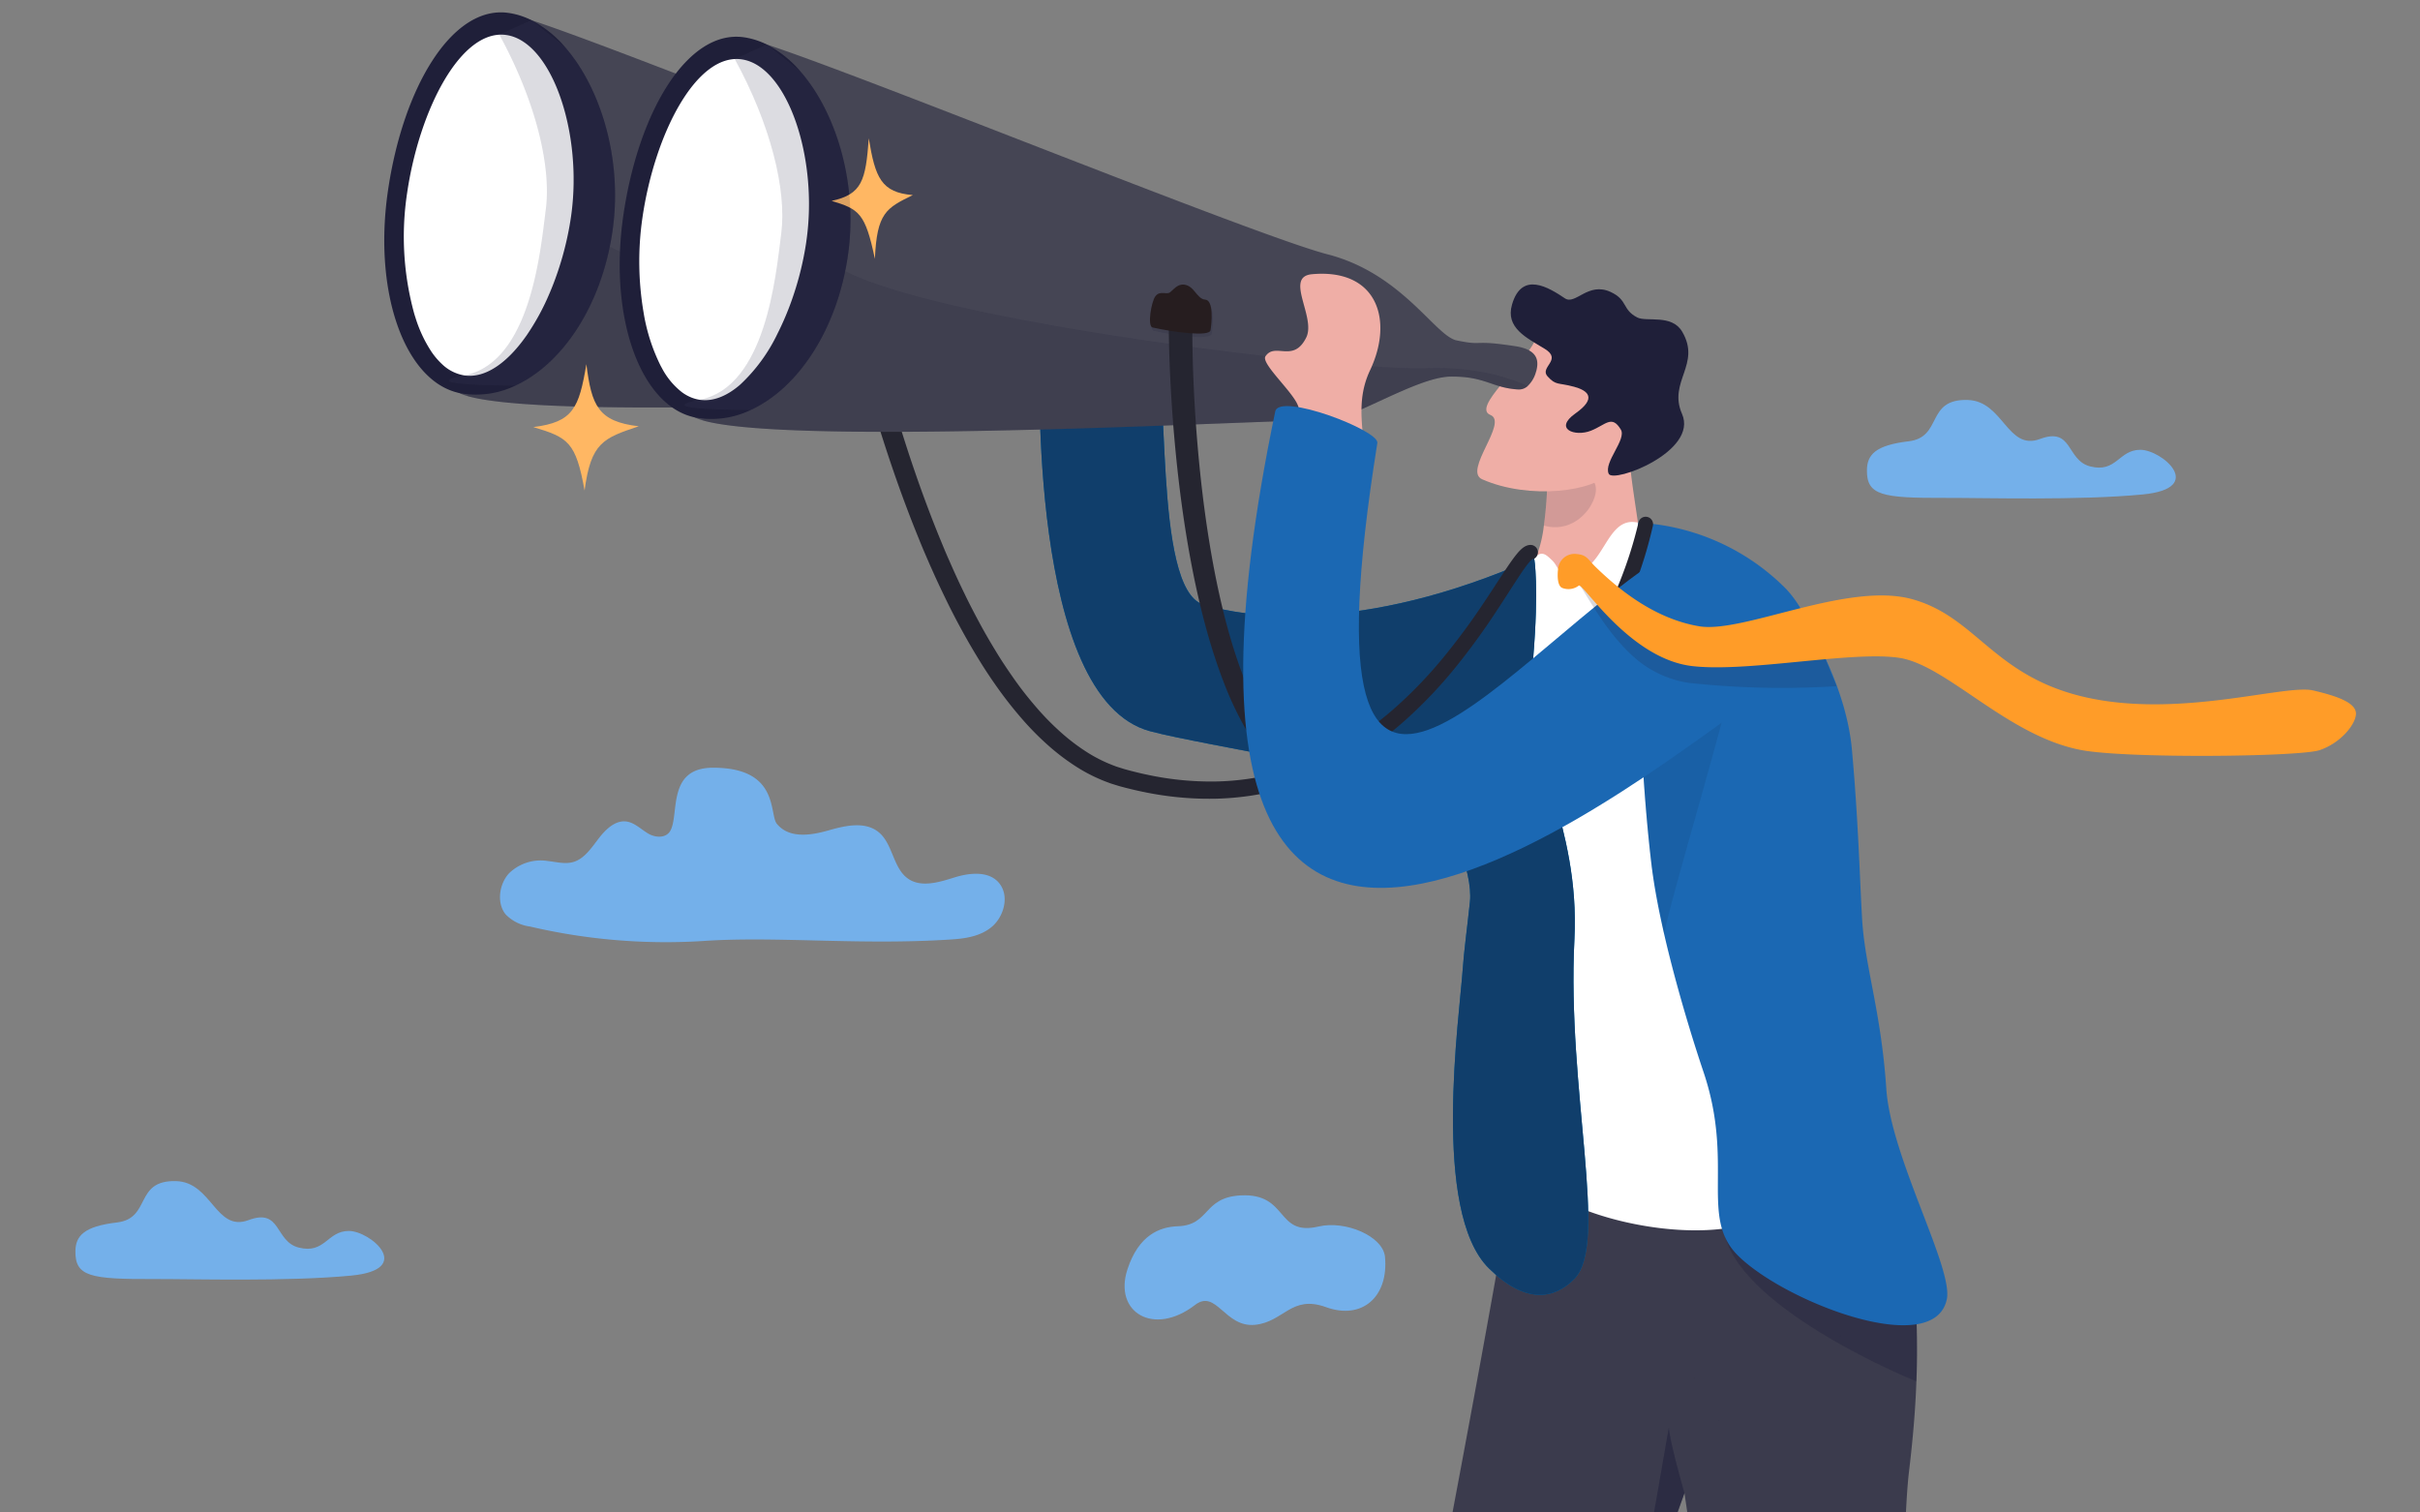 <svg xmlns="http://www.w3.org/2000/svg" xmlns:xlink="http://www.w3.org/1999/xlink" width="400" height="250" viewBox="0 0 400 250">
  <rect x="0" y="0" width="400" height="250" fill="#808080" stroke="none"/>
  <defs>
    <clipPath id="clip-path">
      <rect id="Rectangle_8245" data-name="Rectangle 8245" width="400" height="250" transform="translate(18 0)" fill="none"/>
    </clipPath>
    <clipPath id="clip-path-2">
      <rect id="Rectangle_8244" data-name="Rectangle 8244" width="457.688" height="304.78" fill="#1b68b3"/>
    </clipPath>
    <clipPath id="clip-path-3">
      <rect id="Rectangle_8219" data-name="Rectangle 8219" width="43.104" height="21.432" fill="#74b0ea"/>
    </clipPath>
    <clipPath id="clip-path-4">
      <rect id="Rectangle_8220" data-name="Rectangle 8220" width="0.192" height="0.121" fill="none"/>
    </clipPath>
    <clipPath id="clip-path-5">
      <rect id="Rectangle_8221" data-name="Rectangle 8221" width="8.861" height="36.078" fill="none"/>
    </clipPath>
    <clipPath id="clip-path-6">
      <rect id="Rectangle_8222" data-name="Rectangle 8222" width="31.698" height="23.85" fill="none"/>
    </clipPath>
    <clipPath id="clip-path-7">
      <rect id="Rectangle_8223" data-name="Rectangle 8223" width="0.204" height="0.032" fill="none"/>
    </clipPath>
    <clipPath id="clip-path-8">
      <rect id="Rectangle_8224" data-name="Rectangle 8224" width="0.18" height="0.11" fill="none"/>
    </clipPath>
    <clipPath id="clip-path-9">
      <rect id="Rectangle_8225" data-name="Rectangle 8225" width="8.605" height="12.469" fill="none"/>
    </clipPath>
    <clipPath id="clip-path-10">
      <rect id="Rectangle_8226" data-name="Rectangle 8226" width="90.729" height="158.095" fill="#103e6b"/>
    </clipPath>
    <clipPath id="clip-path-11">
      <rect id="Rectangle_8227" data-name="Rectangle 8227" width="15.317" height="43.407" fill="#103e6b"/>
    </clipPath>
    <clipPath id="clip-path-12">
      <rect id="Rectangle_8228" data-name="Rectangle 8228" width="138.385" height="29.565" fill="none"/>
    </clipPath>
    <clipPath id="clip-path-13">
      <rect id="Rectangle_8229" data-name="Rectangle 8229" width="136.388" height="29.565" fill="none"/>
    </clipPath>
    <clipPath id="clip-path-14">
      <rect id="Rectangle_8230" data-name="Rectangle 8230" width="10.196" height="8.107" fill="none"/>
    </clipPath>
    <clipPath id="clip-path-15">
      <rect id="Rectangle_8231" data-name="Rectangle 8231" width="44.294" height="20.489" fill="none"/>
    </clipPath>
    <clipPath id="clip-path-16">
      <rect id="Rectangle_8233" data-name="Rectangle 8233" width="27.439" height="60.403" fill="none"/>
    </clipPath>
    <clipPath id="clip-path-17">
      <rect id="Rectangle_8243" data-name="Rectangle 8243" width="27.44" height="60.404" fill="none"/>
    </clipPath>
  </defs>
  <g id="Group_16670" data-name="Group 16670" transform="translate(-18 -106)">
    <g id="Group_16669" data-name="Group 16669" transform="translate(0 106)" clip-path="url(#clip-path)">
      <g id="Group_16668" data-name="Group 16668" transform="translate(0 -54.78)">
        <g id="Group_16667" data-name="Group 16667" transform="translate(0 0)" clip-path="url(#clip-path-2)">
          <g id="Group_16594" data-name="Group 16594" transform="translate(203.879 252.354)">
            <g id="Group_16593" data-name="Group 16593">
              <g id="Group_16592" data-name="Group 16592" clip-path="url(#clip-path-3)">
                <path id="Path_15891" data-name="Path 15891" d="M1379.411,1665.363c.607,6.514-3.727,10.477-9.758,8.29-5.724-2.075-6.95,2.419-11.684,2.918-5.047.532-6.428-5.994-9.958-3.277-6.811,5.243-13.475,1.235-11.186-5.841,1.851-5.723,5.354-7.068,8.32-7.168,5.381-.182,4.133-4.757,10.39-5.1,7.986-.434,5.757,6.825,12.9,5.14,4.428-1.045,10.658,1.594,10.978,5.036" transform="translate(-1336.364 -1655.169)" fill="#74b0ea" fill-rule="evenodd"/>
              </g>
            </g>
          </g>
          <path id="Path_15892" data-name="Path 15892" d="M1699.846,1628.324c-.2,2.514-.467,5.249-.829,8.245-1.359,11.233-1.185,49.159-.485,73.224.7,23.947,61.69,40.728,63.7,42.689s-7.049,20.592-9.735,19.938-74.855-18.3-81.233-56.873c-2.219-13.422-3.179-33.458-9.378-75.3l0,.007c-.07.194-1.581,4.269-3.781,10.54-4.707,13.386-13.278,37.794-17.048,54.726-5.877,26.419-2.1,94.262-4.559,96.638-7.328,4.2-19.731,4.611-23.041-1.226,0,0-3.875-84.906-1.268-98.244,1.766-9.068,19.154-98.195,22.483-122.069,0,0,53.379-7.21,55.394,14.643.274,2.988,9.636-1.154,9.6,1.364-.052,3.393.14,6.537.329,9.986a148.441,148.441,0,0,1-.148,21.71" transform="translate(-1365.465 -1338.676)" fill="#3b3b4d"/>
          <g id="Group_16597" data-name="Group 16597" transform="translate(302.016 289.477)" opacity="0.46">
            <g id="Group_16596" data-name="Group 16596">
              <g id="Group_16595" data-name="Group 16595" clip-path="url(#clip-path-4)">
                <path id="Path_15893" data-name="Path 15893" d="M1979.815,1898.587a.325.325,0,0,0-.009.034,1.846,1.846,0,0,1-.183-.12,1.6,1.6,0,0,1,.192.086" transform="translate(-1979.623 -1898.501)" fill="#1f1f3b"/>
              </g>
            </g>
          </g>
          <g id="Group_16600" data-name="Group 16600" transform="translate(287.564 290.676)" opacity="0.54">
            <g id="Group_16599" data-name="Group 16599">
              <g id="Group_16598" data-name="Group 16598" clip-path="url(#clip-path-5)">
                <path id="Path_15894" data-name="Path 15894" d="M1893.753,1917.255l0,.007c-.07.194-6.656,18.9-8.856,25.172l6.279-36.078s-.093,1.513,2.581,10.9" transform="translate(-1884.892 -1906.356)" fill="#1f1f3b"/>
              </g>
            </g>
          </g>
          <g id="Group_16603" data-name="Group 16603" transform="translate(303.153 259.234)" opacity="0.35">
            <g id="Group_16602" data-name="Group 16602">
              <g id="Group_16601" data-name="Group 16601" clip-path="url(#clip-path-6)">
                <path id="Path_15895" data-name="Path 15895" d="M2018.679,1724.119c-.544-.118-28.188-11.5-31.611-23.85,0,0,24.251,1.414,31.295,2.148.307,5.634.537,18.513.317,21.7" transform="translate(-1987.068 -1700.269)" fill="#1f1f3b"/>
              </g>
            </g>
          </g>
          <g id="Group_16606" data-name="Group 16606" transform="translate(322.061 275.571)" opacity="0.46">
            <g id="Group_16605" data-name="Group 16605">
              <g id="Group_16604" data-name="Group 16604" clip-path="url(#clip-path-7)">
                <path id="Path_15896" data-name="Path 15896" d="M2111.207,1807.346s0,.012.01.032a1.621,1.621,0,0,1-.2-.013,1.455,1.455,0,0,1,.194-.019" transform="translate(-2111.013 -1807.347)" fill="#1f1f39"/>
              </g>
            </g>
          </g>
          <path id="Path_15897" data-name="Path 15897" d="M1208.782,610.758c3.463-15.976-6.437-10.77-6.846-20.56-.067-1.605,10.116-9.036,14.962-4.119s6.345,15.248,5.6,20.009-6.868,5.376-8.437,4.808-5.276-.138-5.276-.138" transform="translate(-1018.565 -495.424)" fill="#efaea6"/>
          <g id="Group_16609" data-name="Group 16609" transform="translate(297.906 282.499)" opacity="0.46">
            <g id="Group_16608" data-name="Group 16608">
              <g id="Group_16607" data-name="Group 16607" clip-path="url(#clip-path-8)">
                <path id="Path_15898" data-name="Path 15898" d="M1952.858,1852.839s0,.013-.007.034a1.618,1.618,0,0,1-.174-.11,1.442,1.442,0,0,1,.181.076" transform="translate(-1952.678 -1852.763)" fill="#1f1f39"/>
              </g>
            </g>
          </g>
          <path id="Path_15899" data-name="Path 15899" d="M1774.422,833.395l-12.511,2.161s-12.161,1.933-9.884-.724c3.048-3.548,2.842-7.3,4.059-9.689a20.451,20.451,0,0,0,1.59-5.983,64.893,64.893,0,0,0,.585-7.868l-.16-.99,1.337-2.807,3.913-8.214s8.183,4.329,8.592,9.877c.375,5.06,3.156,18.7,2.478,24.236" transform="translate(-1484.493 -677.504)" fill="#efaea6"/>
          <g id="Group_16612" data-name="Group 16612" transform="translate(273.183 129.452)" opacity="0.14">
            <g id="Group_16611" data-name="Group 16611">
              <g id="Group_16610" data-name="Group 16610" clip-path="url(#clip-path-9)">
                <path id="Path_15900" data-name="Path 15900" d="M1790.635,861.8a64.907,64.907,0,0,0,.586-7.868l-.16-.99,1.337-2.807,1.422-.539a56.011,56.011,0,0,1,5.085,5c1.512,2.084-2.265,8.887-8.27,7.2" transform="translate(-1790.634 -849.593)" fill="#1f1f39"/>
              </g>
            </g>
          </g>
          <path id="Path_15901" data-name="Path 15901" d="M1741.845,925.764c-5.3-1.253-5.445,7.7-10.709,8.349-2.779.342-2.214-.938-3.585-2.21-.844-.783-1.642-1.668-2.868-.259-24.939,28.669,5.046,97.159,1.927,102.151-2.551,4.083,19.862,11.851,33.574,7.8,18.805-5.559,16.78-26.807,16.064-30.852s-15.779-72.678-15.779-72.678a103.9,103.9,0,0,1-18.624-12.3" transform="translate(-1453.093 -784.589)" fill="#fff"/>
          <path id="Path_15902" data-name="Path 15902" d="M1244.076,729.189c.1,1.921-1.979,57.117,18.3,62.521,8.971,2.391,40.222,7.016,45.414,10.839,3.952,2.91,7.979,12.192,7.434,17.374-.441,4.167-.99,8.192-1.193,11.171-.52,7.652-5.206,39.977,4.315,49.38,6.052,5.976,10.828,5.151,14.158,1.736,5.715-5.861-1.269-31.065-.009-56.077.974-19.337-8.172-30.31-6.829-46.314,1.018-12.108.182-16.7.182-16.7-28.853,12.813-48.125,9.688-54.718,7.637-8.47-2.633-5.209-39.8-8.354-42.047-1.239-.885-18.951-4.118-18.7.48" transform="translate(-1054.261 -616.063)" fill="#0267a4"/>
          <g id="Group_16615" data-name="Group 16615" transform="translate(189.797 110.716)">
            <g id="Group_16614" data-name="Group 16614">
              <g id="Group_16613" data-name="Group 16613" clip-path="url(#clip-path-10)">
                <path id="Path_15903" data-name="Path 15903" d="M1244.076,729.189c.1,1.921-1.979,57.117,18.3,62.521,8.971,2.391,40.222,7.016,45.414,10.839,3.952,2.91,7.979,12.192,7.434,17.374-.441,4.167-.99,8.192-1.193,11.171-.52,7.652-5.206,39.977,4.315,49.38,6.052,5.976,10.828,5.151,14.158,1.736,5.715-5.861-1.269-31.065-.009-56.077.974-19.337-8.172-30.31-6.829-46.314,1.018-12.108.182-16.7.182-16.7-28.853,12.813-48.125,9.688-54.718,7.637-8.47-2.633-5.209-39.8-8.354-42.047-1.239-.885-18.951-4.118-18.7.48" transform="translate(-1244.059 -726.779)" fill="#103e6b"/>
              </g>
            </g>
          </g>
          <path id="Path_15904" data-name="Path 15904" d="M1943,1054.834c-2.156,9.943-26.912.345-34.547-7.3-6.33-6.341-.545-15.121-5.658-30.306-2.586-7.672-6.532-20.9-8.17-31.19-.16-1.013-.3-2-.413-2.949-.95-7.969-1.533-16.6-1.884-24.7-.16-3.683-.273-7.26-.348-10.614-.048-2.152-.08-4.216-.1-6.158-.077-7.189.009-12.743.1-15.187a37.071,37.071,0,0,1,24.528,11.011,18.944,18.944,0,0,1,3.551,5.626c.893,1.986,6.373,10.953,7.266,20.878,1.077,11.98,1.265,20.711,1.68,27.937.458,7.965,3.151,15.334,4,28.085.764,11.45,11.123,29.685,10,34.867" transform="translate(-1603.222 -785.255)" fill="#1b68b3"/>
          <g id="Group_16618" data-name="Group 16618" transform="translate(289.106 165.767)" opacity="0.18">
            <g id="Group_16617" data-name="Group 16617">
              <g id="Group_16616" data-name="Group 16616" clip-path="url(#clip-path-11)">
                <path id="Path_15905" data-name="Path 15905" d="M1910.318,1087.619c.182,3.159-10.225,37.129-11.356,43.407-.16-1.013-1.961-10.391-2.075-11.34-.95-7.969-1.533-16.6-1.883-24.7Z" transform="translate(-1895.003 -1087.619)" fill="#103e6b"/>
              </g>
            </g>
          </g>
          <path id="Path_15906" data-name="Path 15906" d="M1728.047,729.2c-2.152,4.37-10.433,11.056-7.381,12.274s-4.556,9.228-1.353,10.641c7.76,3.423,18.762,2.08,21.273-1.312s6.136-14.231,6.136-14.231Z" transform="translate(-1456.329 -618.114)" fill="#efaea6"/>
          <path id="Path_15907" data-name="Path 15907" d="M1765.152,685.229c-2.593-.706-2.9-.15-4.308-1.691s2.54-2.731-.489-4.571-6.507-3.47-5.386-7.319c1.622-5.57,6.047-2.82,8.74-1.016,1.733,1.161,3.818-2.765,7.527-1.068,2.909,1.331,1.881,2.924,4.426,4.227,1.536.787,5.684-.591,7.416,2.332,3.213,5.422-2.36,8.255-.018,13.6,2.731,6.239-11.361,11.538-12.113,9.91-.878-1.9,3-5.669,2-7.318-1.5-2.488-2.486-.768-4.946.2-2.628,1.037-6.209-.277-2.564-2.855s2.06-3.8-.287-4.437" transform="translate(-1487.044 -566.539)" fill="#1f1f39"/>
          <path id="Path_15908" data-name="Path 15908" d="M1140.826,690.345a.517.517,0,0,0,.211-.044l-.009,0-.026.02c-.015.008-.044.036-.068.054a3.819,3.819,0,0,0-.371.382c-.266.306-.536.668-.8,1.036-.529.743-1.044,1.532-1.559,2.325-1.028,1.589-2.055,3.2-3.115,4.8a114.043,114.043,0,0,1-6.8,9.323,75.59,75.59,0,0,1-7.986,8.424,56.614,56.614,0,0,1-9.418,6.9,46.912,46.912,0,0,1-10.793,4.594,45.733,45.733,0,0,1-11.622,1.7,53,53,0,0,1-11.659-1.12c-.957-.191-1.9-.42-2.85-.654l-.706-.187-.353-.094c-.118-.032-.241-.073-.361-.109l-.726-.225c-.241-.077-.486-.144-.72-.241a27.041,27.041,0,0,1-5.4-2.66,36.783,36.783,0,0,1-4.735-3.6,46.766,46.766,0,0,1-4.141-4.188q-1.931-2.208-3.651-4.567t-3.255-4.822c-1.02-1.644-2-3.309-2.933-5s-1.826-3.4-2.67-5.128-1.67-3.468-2.449-5.225c-.4-.875-.771-1.76-1.154-2.641s-.749-1.768-1.105-2.659c-2.9-7.112-5.368-14.375-7.55-21.715q-1.638-5.506-3.05-11.074-.707-2.783-1.359-5.582-.326-1.4-.634-2.806c-.206-.941-.4-1.869-.6-2.835a1.761,1.761,0,1,1,3.455-.685l0,.01,0,.013c.173.9.367,1.836.563,2.756s.4,1.845.608,2.767q.623,2.766,1.309,5.52,1.368,5.508,2.949,10.96c2.113,7.264,4.511,14.446,7.315,21.452.345.878.713,1.746,1.071,2.619s.733,1.737,1.117,2.6q1.13,2.591,2.366,5.128c.815,1.7,1.684,3.362,2.573,5.015s1.839,3.269,2.816,4.865,2.022,3.143,3.1,4.659,2.24,2.969,3.45,4.369a43.723,43.723,0,0,0,3.858,3.949,33.774,33.774,0,0,0,4.322,3.33,24.078,24.078,0,0,0,4.806,2.405c.206.088.42.146.632.215l.636.2c.107.033.209.069.32.1l.336.091.673.182c.9.229,1.8.453,2.711.639a50.121,50.121,0,0,0,11.02,1.127,42.919,42.919,0,0,0,10.92-1.535,44.165,44.165,0,0,0,10.189-4.268,53.958,53.958,0,0,0,9.01-6.521,73,73,0,0,0,7.756-8.088A111.514,111.514,0,0,0,1133,697.53c1.054-1.569,2.08-3.16,3.129-4.76.527-.8,1.057-1.6,1.636-2.406.293-.4.593-.8.953-1.216a6.1,6.1,0,0,1,.631-.632c.069-.056.129-.109.213-.167l.12-.084.143-.087a1.979,1.979,0,0,1,.881-.271,1.22,1.22,0,0,1,.117,2.438" transform="translate(-869.788 -543.057)" fill="#252530"/>
          <path id="Path_15909" data-name="Path 15909" d="M2185.827,801.68c3.586,0,10.956,6.361.423,7.38s-26.307.55-32.689.571c-10.419.035-13-.391-12.921-4.648.048-2.464,1.379-4.059,6.872-4.705,5.713-.672,2.794-7.027,9.769-6.834,5.941.164,6.547,8.482,11.983,6.443s4.3,3.517,8.272,4.536c4.37,1.12,4.706-2.743,8.291-2.743" transform="translate(-1814.057 -672.553)" fill="#74b0ea"/>
          <path id="Path_15946" data-name="Path 15946" d="M2185.827,801.68c3.586,0,10.956,6.361.423,7.38s-26.307.55-32.689.571c-10.419.035-13-.391-12.921-4.648.048-2.464,1.379-4.059,6.872-4.705,5.713-.672,2.794-7.027,9.769-6.834,5.941.164,6.547,8.482,11.983,6.443s4.3,3.517,8.272,4.536c4.37,1.12,4.706-2.743,8.291-2.743" transform="translate(-2110.175 -543.437)" fill="#74b0ea"/>
          <path id="Path_15910" data-name="Path 15910" d="M693.45,1220.538a98.662,98.662,0,0,1-28.795-2.38,6.845,6.845,0,0,1-4.041-2.019c-1.515-1.876-1.059-5.035.574-6.786a7.5,7.5,0,0,1,6.367-2.032c1.454.156,2.946.586,4.349.14,1.754-.557,2.915-2.319,4.091-3.854s2.768-3.052,4.58-2.812c1.358.18,2.429,1.3,3.637,2.007s2.964.778,3.657-.518c1.483-2.773-.6-10.378,7.039-10.378,11.025,0,9.224,7.654,10.551,9.278,2.012,2.462,5.593,1.92,8.507,1.087s6.384-1.624,8.633.577c1.95,1.909,2.15,5.409,4.224,7.154,2.207,1.857,5.341.866,8.015.032s6.121-1.14,7.673,1.394c1.3,2.125.331,5.21-1.519,6.768s-4.29,1.938-6.616,2.092c-15.1,1.005-28.814-.558-40.927.249" transform="translate(-559.046 -1010.229)" fill="#74b0ea"/>
          <path id="Path_15911" data-name="Path 15911" d="M750.322,430.571a8.6,8.6,0,0,1-1.149,3.982c-.773,1.124-2.1,1.9-4.435,1.728-4.355-.323-4.674-2.531-10.462-2.453s-17.117,5.856-20.813,5.345c-3.363-.466-87.375,4.477-102.675-.022a8.179,8.179,0,0,1-1.325-.5c-.681-.338-1.045-.718-1.053-1.145-.01-.533.011-1.328.061-2.343.512-10.557,4.1-44.917,7.646-55.73.708-2.157,1.415-3.377,2.1-3.286a23.562,23.562,0,0,1,3.214.89c16.152,5.262,81.007,31.675,92.654,34.671,12.331,3.171,16.714,11.91,20.23,12.639,4.973,1.028,4.724-.9,12.048.223,3.947.606,4.123,4.449,3.962,6" transform="translate(-515.587 -318.922)" fill="#454554"/>
          <g id="Group_16621" data-name="Group 16621" transform="translate(95.201 92.567)" opacity="0.18">
            <g id="Group_16620" data-name="Group 16620">
              <g id="Group_16619" data-name="Group 16619" clip-path="url(#clip-path-12)">
                <path id="Path_15912" data-name="Path 15912" d="M762.4,630.886c-.773,1.124-2.1,1.9-4.435,1.728-4.355-.323-4.674-2.531-10.462-2.453s-17.117,5.856-20.813,5.345c-3.363-.466-87.376,4.477-102.675-.021.066-.09.13-.18.194-.27q1.242-1.742,2.474-3.462c4.821-6.743,9.374-13.1,12.573-17.559,2.8-3.911,4.57-6.369,4.57-6.369.529,1,1.839,2.005,3.779,3,17.184,8.756,83.822,16.514,95.908,16.062,10.366-.389,16.582,2.61,18.888,4.005" transform="translate(-624.013 -607.823)" fill="#1f1f39"/>
              </g>
            </g>
          </g>
          <path id="Path_15913" data-name="Path 15913" d="M572.046,409.715c-1.824,12.477-8.392,22-16.063,25.526a14.994,14.994,0,0,1-8.9,1.291c-9.18-1.586-14.66-16.344-12.153-33.5s10.611-30.641,19.845-29.408a12.285,12.285,0,0,1,3.867,1.213h0a.045.045,0,0,0,.01.008,18.382,18.382,0,0,1,5.574,4.468c5.928,6.81,9.528,18.682,7.817,30.4" transform="translate(-452.805 -316.721)" fill="#1f1f39"/>
          <path id="Path_15914" data-name="Path 15914" d="M583.5,424.775c-.073,1.022-.183,2.044-.331,3.059q-.119.806-.264,1.61a51.583,51.583,0,0,1-2.752,9.706q-.254.643-.522,1.268a39.225,39.225,0,0,1-3.729,6.87c-3.115,4.5-6.8,7.224-10.351,6.705a6.932,6.932,0,0,1-3.665-1.841,12.05,12.05,0,0,1-1.838-2.172,22.134,22.134,0,0,1-2.575-5.53c-.069-.209-.136-.421-.2-.636a47.936,47.936,0,0,1-1.188-19.935c2.034-13.917,8.943-27.243,16.422-26.149,6.934,1.013,11.923,14.062,10.994,27.048" transform="translate(-470.798 -337.159)" fill="#fff"/>
          <path id="Path_15915" data-name="Path 15915" d="M1003.649,457.441a5.049,5.049,0,0,1-1.407,2.447,2.163,2.163,0,0,1-1.564.557c-4.359-.261-5.416-2.2-11.2-2.127-5.727.076-17,7.595-20.825,7.26-.041,0-.081-.008-.121-.014-3.362-.465-87.376,4.478-102.675-.021a8.235,8.235,0,0,1-1.321-.494l0,0c-.68-.339-1.045-.719-1.053-1.146,0-.171,0-.368,0-.592,0-.209.009-.441.017-.694.011-.319.026-.673.044-1.057.513-10.557,4.1-44.918,7.646-55.73.708-2.157,1.416-3.378,2.1-3.286a23.459,23.459,0,0,1,3.2.883l.018.006c16.152,5.262,81.006,31.675,92.654,34.671,12.33,3.172,17.808,13.487,21.322,14.225,4.658.979,2.393-.166,9.719.962,3.945.606,3.864,2.6,3.46,4.15" transform="translate(-731.741 -341.29)" fill="#454554"/>
          <g id="Group_16624" data-name="Group 16624" transform="translate(134.114 96.595)" opacity="0.18">
            <g id="Group_16623" data-name="Group 16623">
              <g id="Group_16622" data-name="Group 16622" clip-path="url(#clip-path-13)">
                <path id="Path_15916" data-name="Path 15916" d="M1015.46,656.223a2.164,2.164,0,0,1-1.564.557c-4.359-.261-5.416-2.2-11.2-2.127-5.727.076-17,7.595-20.825,7.261-.041,0-.081-.008-.121-.014-3.363-.465-87.376,4.478-102.675-.021.067-.09.131-.18.2-.27q.57-.8,1.138-1.594l1.335-1.867h0l1.117-1.562c1.828-2.557,3.605-5.039,5.268-7.364a0,0,0,0,0,0,0l6.183-8.628s0,0,0,0c2.8-3.91,4.569-6.368,4.569-6.368.53,1,1.84,2,3.779,2.995,17.184,8.757,83.822,16.515,95.908,16.062,8.167-.307,13.758,1.491,16.89,2.948" transform="translate(-879.072 -634.219)" fill="#1f1f39"/>
              </g>
            </g>
          </g>
          <path id="Path_15917" data-name="Path 15917" d="M827.109,436.109c-1.824,12.477-8.392,22-16.063,25.526a14.994,14.994,0,0,1-8.9,1.291c-9.18-1.586-14.66-16.344-12.153-33.5s10.611-30.641,19.845-29.407a12.289,12.289,0,0,1,3.867,1.213h0a.048.048,0,0,0,.01.008,18.382,18.382,0,0,1,5.574,4.468c5.928,6.81,9.528,18.682,7.817,30.4" transform="translate(-668.955 -339.088)" fill="#1f1f39"/>
          <path id="Path_15918" data-name="Path 15918" d="M838.233,454.226a51.227,51.227,0,0,1-1.709,7.57q-.471,1.542-1.028,3.021-.469,1.247-.993,2.436-.49,1.121-1.027,2.179a28.041,28.041,0,0,1-6.142,8.414c-.031.027-.061.055-.093.081l-.2.171c-2.089,1.729-4.283,2.6-6.425,2.285a6.049,6.049,0,0,1-1.5-.423,7.024,7.024,0,0,1-1.481-.854,12.308,12.308,0,0,1-3.285-3.982c-.067-.12-.133-.241-.2-.365a30.741,30.741,0,0,1-2.828-8.862,50.262,50.262,0,0,1-.177-15.629c2.034-13.918,8.942-27.243,16.422-26.151s12.695,16.19,10.661,30.108" transform="translate(-686.954 -359.523)" fill="#fff"/>
          <path id="Path_15919" data-name="Path 15919" d="M1018.987,520.4c5.039-1.092,5.628-3.365,6.142-10.33,1.067,6.512,2.063,8.945,7.282,9.37-4.4,2.149-5.94,2.926-6.273,10.55-1.589-7.6-2.622-8.218-7.152-9.59" transform="translate(-863.528 -432.417)" fill="#ffb763"/>
          <path id="Path_15920" data-name="Path 15920" d="M695.794,765.064c6.6-.813,7.546-3.152,8.771-10.4.856,6.878,1.947,9.486,8.66,10.27-5.855,1.961-7.913,2.673-8.957,10.622-1.442-8.051-2.728-8.763-8.473-10.491" transform="translate(-589.642 -639.693)" fill="#ffb763"/>
          <g id="Group_16627" data-name="Group 16627" transform="translate(208.282 102.371)" opacity="0.18">
            <g id="Group_16626" data-name="Group 16626">
              <g id="Group_16625" data-name="Group 16625" clip-path="url(#clip-path-14)">
                <path id="Path_15921" data-name="Path 15921" d="M1365.652,679.183c3.494.776,9.365,1.569,9.567.456s.557-4.961-.861-5.062-1.772-2.278-3.493-2.48c-1.124-.132-1.756.836-2.329,1.265-.607.456-1.67-.354-2.43.658-.671.895-1.367,4.961-.456,5.163" transform="translate(-1365.216 -672.083)" fill="#1f1f39"/>
              </g>
            </g>
          </g>
          <path id="Path_15922" data-name="Path 15922" d="M1388.2,690.125c-.032.787-.042,1.624-.044,2.452s0,1.665.016,2.5q.036,2.506.134,5.019.191,5.022.588,10.039c.53,6.683,1.314,13.347,2.48,19.929.586,3.29,1.266,6.559,2.083,9.785.4,1.615.854,3.214,1.336,4.8.238.795.5,1.58.756,2.367l.407,1.171c.134.391.284.775.425,1.163a51.235,51.235,0,0,0,4.2,8.854,29.956,29.956,0,0,0,2.808,3.891,19.89,19.89,0,0,0,3.421,3.183,15.208,15.208,0,0,0,4.089,2.067,20.241,20.241,0,0,0,4.6.952,24.8,24.8,0,0,0,4.764-.032,31.2,31.2,0,0,0,4.743-.872,39.281,39.281,0,0,0,9.008-3.7,49.488,49.488,0,0,0,8.047-5.647,59.234,59.234,0,0,0,12.538-15.217,68.2,68.2,0,0,0,7.3-18.433h0a1.22,1.22,0,0,1,2.377.556,70.74,70.74,0,0,1-7.4,19.187,61.945,61.945,0,0,1-12.975,16.034,52.311,52.311,0,0,1-8.461,6.051,43.763,43.763,0,0,1-4.688,2.327,39.88,39.88,0,0,1-4.966,1.738,34.2,34.2,0,0,1-5.2,1,27.894,27.894,0,0,1-5.352.084,23.352,23.352,0,0,1-5.312-1.053,19.957,19.957,0,0,1-2.554-1.032c-.214-.093-.414-.212-.617-.323l-.608-.338q-.588-.366-1.162-.753a23.075,23.075,0,0,1-4.018-3.661,33.19,33.19,0,0,1-3.157-4.286,54.479,54.479,0,0,1-4.565-9.385c-.151-.4-.312-.806-.455-1.212l-.435-1.218c-.275-.816-.554-1.631-.808-2.452-.515-1.64-.995-3.289-1.426-4.948-.872-3.315-1.6-6.658-2.228-10.013-1.252-6.713-2.11-13.476-2.709-20.255q-.447-5.085-.69-10.186-.12-2.551-.183-5.11-.029-1.28-.039-2.566c0-.861,0-1.714.024-2.615a1.96,1.96,0,1,1,3.919.123v.033Z" transform="translate(-1173.073 -583.259)" fill="#252530"/>
          <path id="Path_15923" data-name="Path 15923" d="M1494.057,679.129c.085-1.989-6.347-7.458-5.492-8.742,1.591-2.391,4.626,1.189,6.743-3.115,1.649-3.353-3.663-10.035.939-10.455,10.77-.982,13.542,7.539,9.617,15.858-3.051,6.465-.07,11.874-1.314,17.786s-12.289-2.56-12.289-2.56a40.362,40.362,0,0,0,1.8-8.773" transform="translate(-1261.399 -556.71)" fill="#efaea6"/>
          <path id="Path_15924" data-name="Path 15924" d="M1536.331,823.711c-26.767,15.334-63.144,69.194-49.265-17.514.334-2.084-16.215-8.4-16.876-5.219-28.521,137.181,66.87,54.911,78.649,48.158,4.991-2.862,6.17-21.356-1.619-22.687s-10.889-2.737-10.889-2.737" transform="translate(-1241.405 -678.198)" fill="#1b68b3"/>
          <g id="Group_16630" data-name="Group 16630" transform="translate(277.298 147.999)" opacity="0.18">
            <g id="Group_16629" data-name="Group 16629">
              <g id="Group_16628" data-name="Group 16628" clip-path="url(#clip-path-15)">
                <path id="Path_15925" data-name="Path 15925" d="M1819.032,974.328c.553-.327,5.325,10.516,12.384,14.4a17.1,17.1,0,0,0,6.3,2.116,143.347,143.347,0,0,0,24.175.515c-1.736-3.754-1.854-5.547-4.646-9.024-6.094,1.554-15.018,2.493-18.43,1.922a24.894,24.894,0,0,1-7.065-2.366,41.426,41.426,0,0,1-10.07-7.453c-1.308-1.275-1.409-3.111-3.058-3.27-2.187-.214-.305,3.576.406,3.158" transform="translate(-1817.6 -971.161)" fill="#1f1f39"/>
              </g>
            </g>
          </g>
          <path id="Path_15926" data-name="Path 15926" d="M1805.652,962.789a2.735,2.735,0,0,1,3.14-2.461c1.648.159,1.744.838,3.053,2.114,3.932,3.832,9.856,8.6,17.134,9.821s24.542-7.444,35.245-4.468,13.443,12.882,28.945,16.271,32.7-2.256,37.273-1.2,7.307,2.229,7.087,4.05-2.692,4.714-6.009,5.824-31.99,1.413-39.473-.033c-12.217-2.361-22.164-14.078-30.055-15.237-3.321-.487-8.246-.134-13.527.36-7.271.68-15.217,1.628-20.585,1.019-10.336-1.172-18.084-13.732-18.793-13.314a2.821,2.821,0,0,1-2.679.414c-.9-.282-.879-2.125-.754-3.16" transform="translate(-1530.123 -813.965)" fill="#ff9c28"/>
          <path id="Path_15927" data-name="Path 15927" d="M1364.325,675.533c3.494.777,9.365,1.569,9.567.456s.557-4.961-.86-5.062-1.772-2.278-3.493-2.48c-1.124-.132-1.756.836-2.329,1.266-.607.456-1.67-.354-2.43.658-.671.895-1.367,4.961-.456,5.163" transform="translate(-1155.81 -566.62)" fill="#261d1f"/>
          <g id="Group_16636" data-name="Group 16636" transform="translate(92.229 58.117)" opacity="0.18">
            <g id="Group_16635" data-name="Group 16635">
              <g id="Group_16634" data-name="Group 16634" clip-path="url(#clip-path-16)">
                <path id="Path_15929" data-name="Path 15929" d="M631.541,416.886c-1.824,12.477-8.392,22-16.063,25.526-7.165-.051-15.119-.372-8.429-1.686,10.917-2.147,12.564-20.382,13.473-27.525s-1.737-17.936-7.692-28.8l5.308-2.4h0a.046.046,0,0,0,.01.008c.174.138,2.714,2.138,5.574,4.468,5.928,6.81,9.528,18.682,7.817,30.4" transform="translate(-604.529 -382.009)" fill="#3d3d59"/>
              </g>
            </g>
          </g>
          <g id="Group_16666" data-name="Group 16666" transform="translate(131.142 62.143)" opacity="0.18">
            <g id="Group_16665" data-name="Group 16665">
              <g id="Group_16664" data-name="Group 16664" clip-path="url(#clip-path-17)">
                <path id="Path_15945" data-name="Path 15945" d="M886.6,443.28c-1.824,12.477-8.392,22-16.063,25.526-7.166-.051-15.119-.372-8.429-1.686,10.917-2.147,12.564-20.382,13.473-27.525s-1.737-17.936-7.692-28.8l5.308-2.4h0l.01.007c.174.138,2.714,2.138,5.574,4.468,5.928,6.809,9.528,18.682,7.817,30.4" transform="translate(-859.591 -408.403)" fill="#3d3d59"/>
              </g>
            </g>
          </g>
        </g>
      </g>
    </g>
  </g>
</svg>
